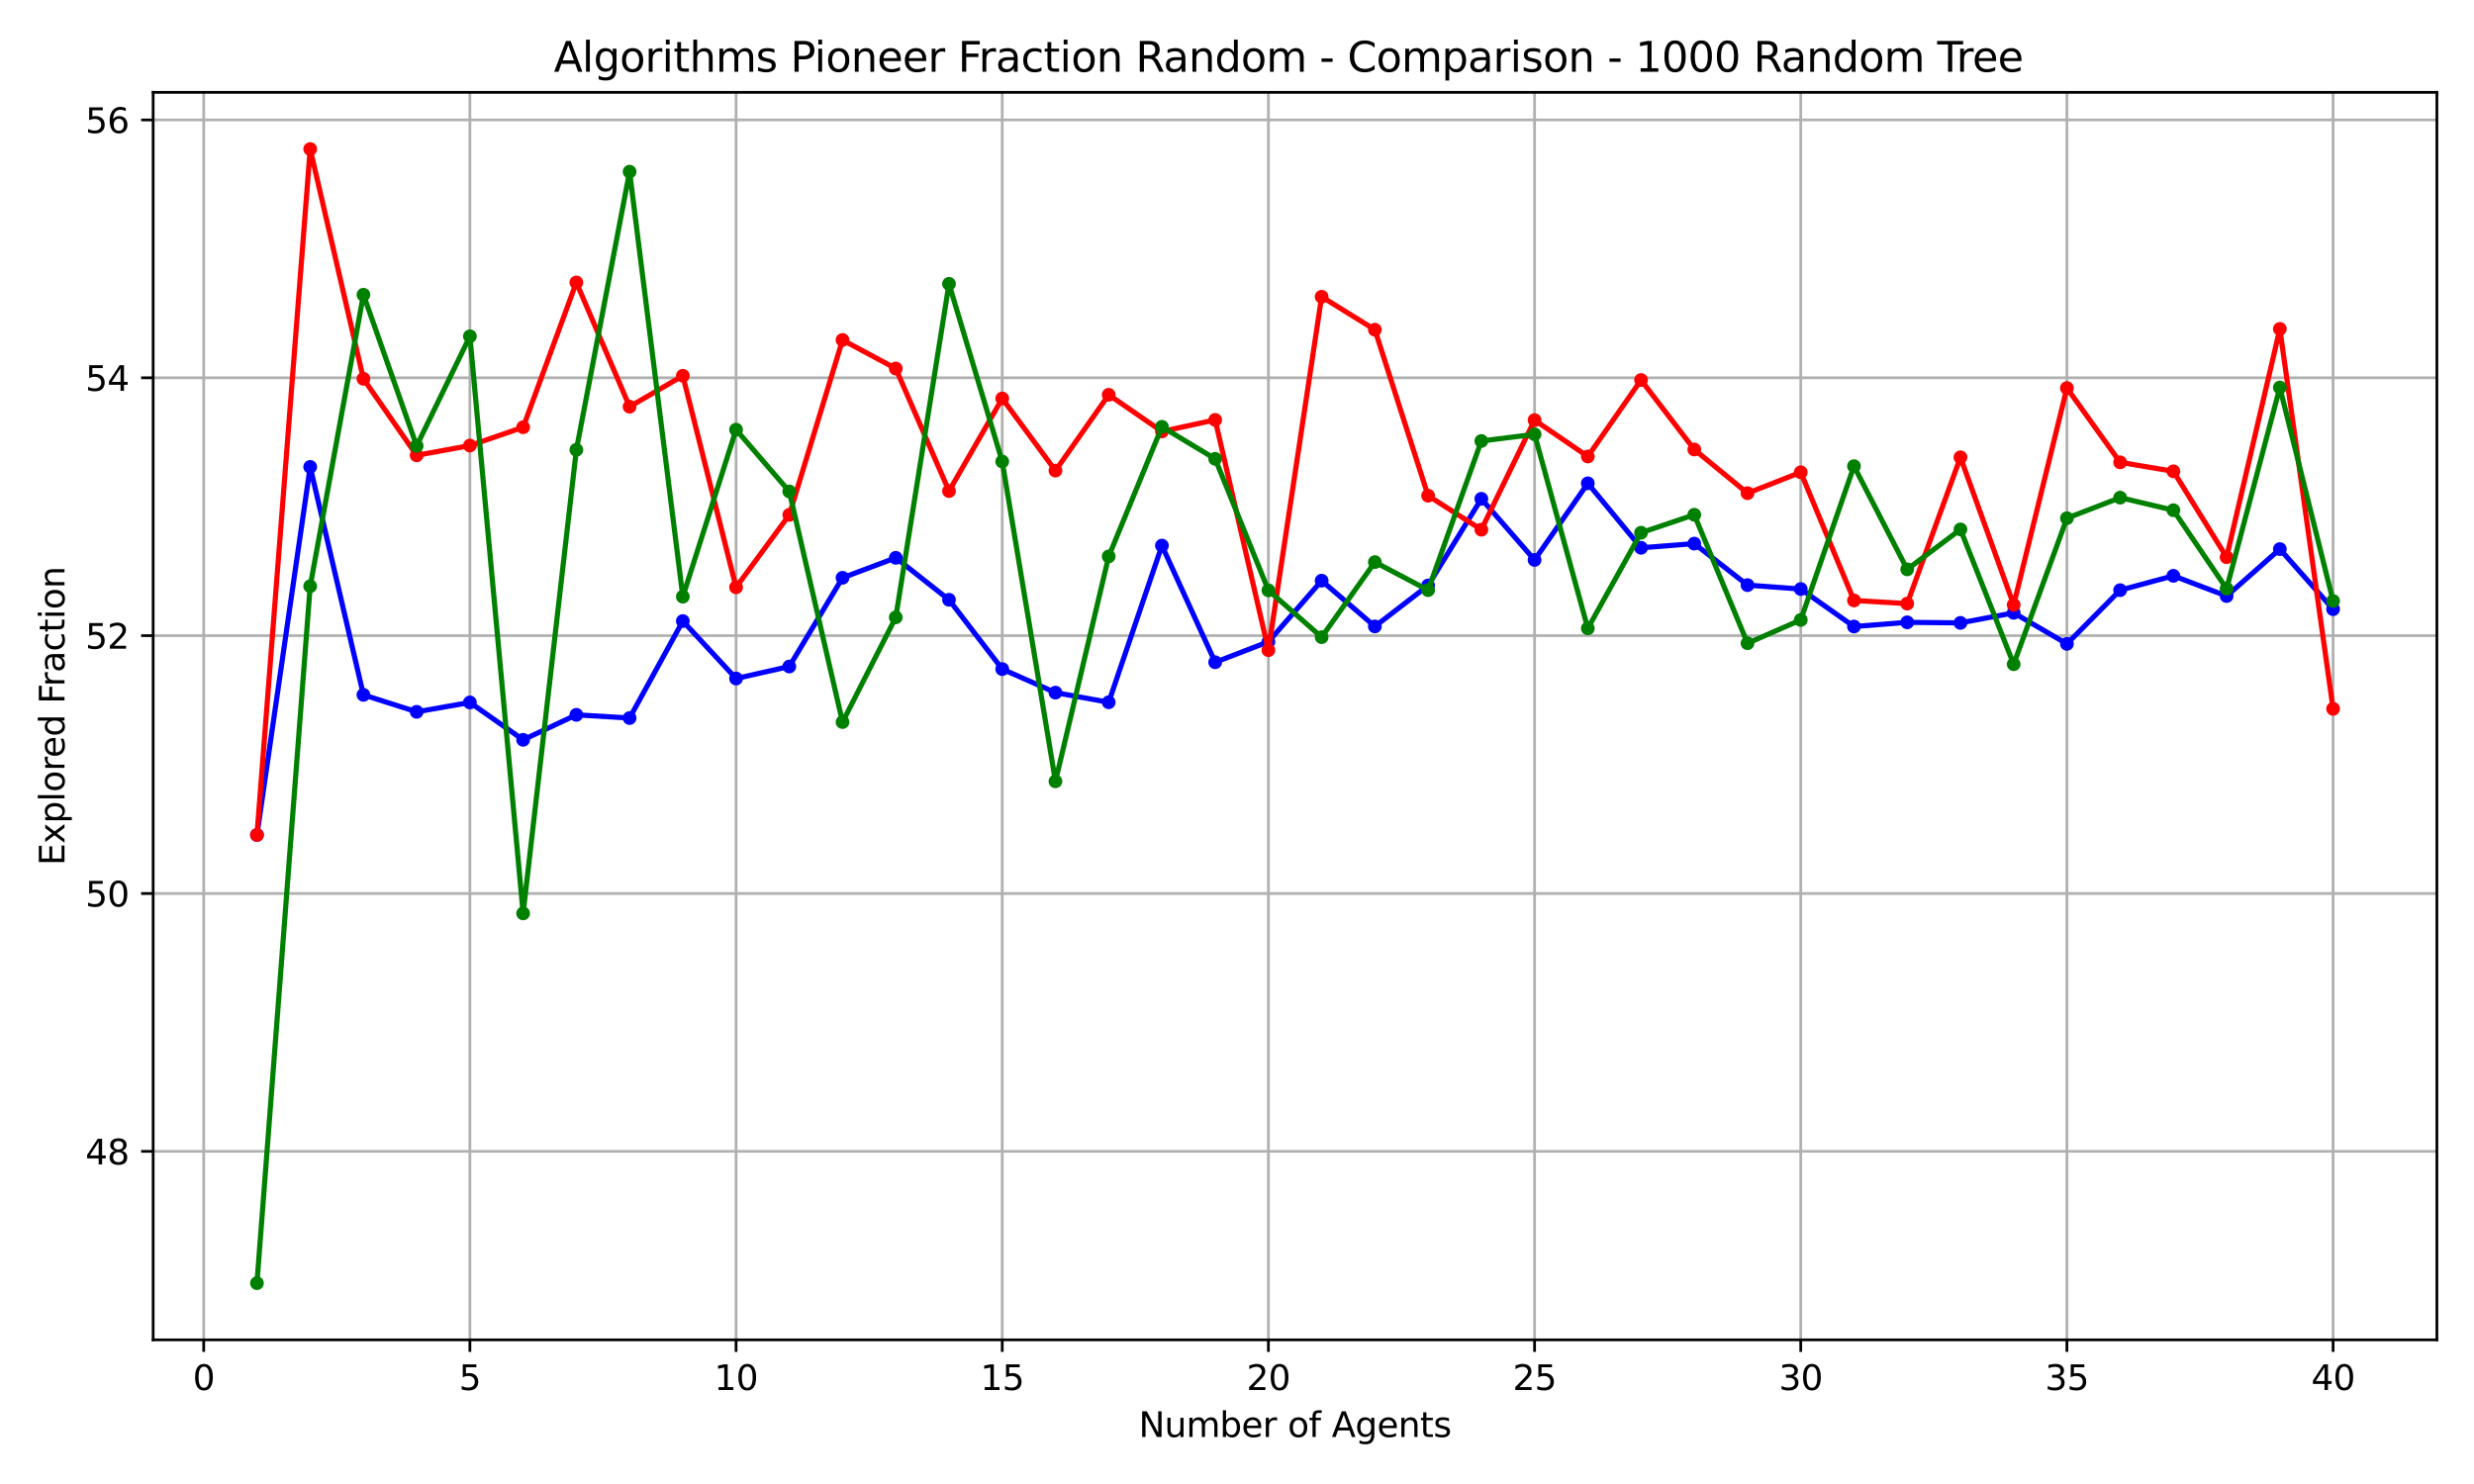 <?xml version="1.0" encoding="utf-8" standalone="no"?>
<!DOCTYPE svg PUBLIC "-//W3C//DTD SVG 1.1//EN"
  "http://www.w3.org/Graphics/SVG/1.1/DTD/svg11.dtd">
<svg xmlns:xlink="http://www.w3.org/1999/xlink" width="720pt" height="432pt" viewBox="0 0 720 432" xmlns="http://www.w3.org/2000/svg" version="1.1">
 <defs>
  <style type="text/css">*{stroke-linejoin: round; stroke-linecap: butt}</style>
 </defs>
 <g id="figure_1">
  <g id="patch_1">
   <path d="M 0 432 
L 720 432 
L 720 0 
L 0 0 
z
" style="fill: #ffffff"/>
  </g>
  <g id="axes_1">
   <g id="patch_2">
    <path d="M 44.57 390.04 
L 709.2 390.04 
L 709.2 26.88 
L 44.57 26.88 
z
" style="fill: #ffffff"/>
   </g>
   <g id="matplotlib.axis_1">
    <g id="xtick_1">
     <g id="line2d_1">
      <path d="M 59.288 390.04 
L 59.288 26.88 
" clip-path="url(#p387700a973)" style="fill: none; stroke: #b0b0b0; stroke-width: 0.8; stroke-linecap: square"/>
     </g>
     <g id="line2d_2">
      <defs>
       <path id="m42c08d7b6a" d="M 0 0 
L 0 3.5 
" style="stroke: #000000; stroke-width: 0.8"/>
      </defs>
      <g>
       <use xlink:href="#m42c08d7b6a" x="59.288" y="390.04" style="stroke: #000000; stroke-width: 0.8"/>
      </g>
     </g>
     <g id="text_1">
      <!-- 0 -->
      <g transform="translate(56.107 404.638) scale(0.1 -0.1)">
       <defs>
        <path id="DejaVuSans-30" d="M 2034 4250 
Q 1547 4250 1301 3770 
Q 1056 3291 1056 2328 
Q 1056 1369 1301 889 
Q 1547 409 2034 409 
Q 2525 409 2770 889 
Q 3016 1369 3016 2328 
Q 3016 3291 2770 3770 
Q 2525 4250 2034 4250 
z
M 2034 4750 
Q 2819 4750 3233 4129 
Q 3647 3509 3647 2328 
Q 3647 1150 3233 529 
Q 2819 -91 2034 -91 
Q 1250 -91 836 529 
Q 422 1150 422 2328 
Q 422 3509 836 4129 
Q 1250 4750 2034 4750 
z
" transform="scale(0.016)"/>
       </defs>
       <use xlink:href="#DejaVuSans-30"/>
      </g>
     </g>
    </g>
    <g id="xtick_2">
     <g id="line2d_3">
      <path d="M 136.751 390.04 
L 136.751 26.88 
" clip-path="url(#p387700a973)" style="fill: none; stroke: #b0b0b0; stroke-width: 0.8; stroke-linecap: square"/>
     </g>
     <g id="line2d_4">
      <g>
       <use xlink:href="#m42c08d7b6a" x="136.751" y="390.04" style="stroke: #000000; stroke-width: 0.8"/>
      </g>
     </g>
     <g id="text_2">
      <!-- 5 -->
      <g transform="translate(133.569 404.638) scale(0.1 -0.1)">
       <defs>
        <path id="DejaVuSans-35" d="M 691 4666 
L 3169 4666 
L 3169 4134 
L 1269 4134 
L 1269 2991 
Q 1406 3038 1543 3061 
Q 1681 3084 1819 3084 
Q 2600 3084 3056 2656 
Q 3513 2228 3513 1497 
Q 3513 744 3044 326 
Q 2575 -91 1722 -91 
Q 1428 -91 1123 -41 
Q 819 9 494 109 
L 494 744 
Q 775 591 1075 516 
Q 1375 441 1709 441 
Q 2250 441 2565 725 
Q 2881 1009 2881 1497 
Q 2881 1984 2565 2268 
Q 2250 2553 1709 2553 
Q 1456 2553 1204 2497 
Q 953 2441 691 2322 
L 691 4666 
z
" transform="scale(0.016)"/>
       </defs>
       <use xlink:href="#DejaVuSans-35"/>
      </g>
     </g>
    </g>
    <g id="xtick_3">
     <g id="line2d_5">
      <path d="M 214.213 390.04 
L 214.213 26.88 
" clip-path="url(#p387700a973)" style="fill: none; stroke: #b0b0b0; stroke-width: 0.8; stroke-linecap: square"/>
     </g>
     <g id="line2d_6">
      <g>
       <use xlink:href="#m42c08d7b6a" x="214.213" y="390.04" style="stroke: #000000; stroke-width: 0.8"/>
      </g>
     </g>
     <g id="text_3">
      <!-- 10 -->
      <g transform="translate(207.851 404.638) scale(0.1 -0.1)">
       <defs>
        <path id="DejaVuSans-31" d="M 794 531 
L 1825 531 
L 1825 4091 
L 703 3866 
L 703 4441 
L 1819 4666 
L 2450 4666 
L 2450 531 
L 3481 531 
L 3481 0 
L 794 0 
L 794 531 
z
" transform="scale(0.016)"/>
       </defs>
       <use xlink:href="#DejaVuSans-31"/>
       <use xlink:href="#DejaVuSans-30" x="63.623"/>
      </g>
     </g>
    </g>
    <g id="xtick_4">
     <g id="line2d_7">
      <path d="M 291.676 390.04 
L 291.676 26.88 
" clip-path="url(#p387700a973)" style="fill: none; stroke: #b0b0b0; stroke-width: 0.8; stroke-linecap: square"/>
     </g>
     <g id="line2d_8">
      <g>
       <use xlink:href="#m42c08d7b6a" x="291.676" y="390.04" style="stroke: #000000; stroke-width: 0.8"/>
      </g>
     </g>
     <g id="text_4">
      <!-- 15 -->
      <g transform="translate(285.314 404.638) scale(0.1 -0.1)">
       <use xlink:href="#DejaVuSans-31"/>
       <use xlink:href="#DejaVuSans-35" x="63.623"/>
      </g>
     </g>
    </g>
    <g id="xtick_5">
     <g id="line2d_9">
      <path d="M 369.139 390.04 
L 369.139 26.88 
" clip-path="url(#p387700a973)" style="fill: none; stroke: #b0b0b0; stroke-width: 0.8; stroke-linecap: square"/>
     </g>
     <g id="line2d_10">
      <g>
       <use xlink:href="#m42c08d7b6a" x="369.139" y="390.04" style="stroke: #000000; stroke-width: 0.8"/>
      </g>
     </g>
     <g id="text_5">
      <!-- 20 -->
      <g transform="translate(362.776 404.638) scale(0.1 -0.1)">
       <defs>
        <path id="DejaVuSans-32" d="M 1228 531 
L 3431 531 
L 3431 0 
L 469 0 
L 469 531 
Q 828 903 1448 1529 
Q 2069 2156 2228 2338 
Q 2531 2678 2651 2914 
Q 2772 3150 2772 3378 
Q 2772 3750 2511 3984 
Q 2250 4219 1831 4219 
Q 1534 4219 1204 4116 
Q 875 4013 500 3803 
L 500 4441 
Q 881 4594 1212 4672 
Q 1544 4750 1819 4750 
Q 2544 4750 2975 4387 
Q 3406 4025 3406 3419 
Q 3406 3131 3298 2873 
Q 3191 2616 2906 2266 
Q 2828 2175 2409 1742 
Q 1991 1309 1228 531 
z
" transform="scale(0.016)"/>
       </defs>
       <use xlink:href="#DejaVuSans-32"/>
       <use xlink:href="#DejaVuSans-30" x="63.623"/>
      </g>
     </g>
    </g>
    <g id="xtick_6">
     <g id="line2d_11">
      <path d="M 446.601 390.04 
L 446.601 26.88 
" clip-path="url(#p387700a973)" style="fill: none; stroke: #b0b0b0; stroke-width: 0.8; stroke-linecap: square"/>
     </g>
     <g id="line2d_12">
      <g>
       <use xlink:href="#m42c08d7b6a" x="446.601" y="390.04" style="stroke: #000000; stroke-width: 0.8"/>
      </g>
     </g>
     <g id="text_6">
      <!-- 25 -->
      <g transform="translate(440.239 404.638) scale(0.1 -0.1)">
       <use xlink:href="#DejaVuSans-32"/>
       <use xlink:href="#DejaVuSans-35" x="63.623"/>
      </g>
     </g>
    </g>
    <g id="xtick_7">
     <g id="line2d_13">
      <path d="M 524.064 390.04 
L 524.064 26.88 
" clip-path="url(#p387700a973)" style="fill: none; stroke: #b0b0b0; stroke-width: 0.8; stroke-linecap: square"/>
     </g>
     <g id="line2d_14">
      <g>
       <use xlink:href="#m42c08d7b6a" x="524.064" y="390.04" style="stroke: #000000; stroke-width: 0.8"/>
      </g>
     </g>
     <g id="text_7">
      <!-- 30 -->
      <g transform="translate(517.702 404.638) scale(0.1 -0.1)">
       <defs>
        <path id="DejaVuSans-33" d="M 2597 2516 
Q 3050 2419 3304 2112 
Q 3559 1806 3559 1356 
Q 3559 666 3084 287 
Q 2609 -91 1734 -91 
Q 1441 -91 1130 -33 
Q 819 25 488 141 
L 488 750 
Q 750 597 1062 519 
Q 1375 441 1716 441 
Q 2309 441 2620 675 
Q 2931 909 2931 1356 
Q 2931 1769 2642 2001 
Q 2353 2234 1838 2234 
L 1294 2234 
L 1294 2753 
L 1863 2753 
Q 2328 2753 2575 2939 
Q 2822 3125 2822 3475 
Q 2822 3834 2567 4026 
Q 2313 4219 1838 4219 
Q 1578 4219 1281 4162 
Q 984 4106 628 3988 
L 628 4550 
Q 988 4650 1302 4700 
Q 1616 4750 1894 4750 
Q 2613 4750 3031 4423 
Q 3450 4097 3450 3541 
Q 3450 3153 3228 2886 
Q 3006 2619 2597 2516 
z
" transform="scale(0.016)"/>
       </defs>
       <use xlink:href="#DejaVuSans-33"/>
       <use xlink:href="#DejaVuSans-30" x="63.623"/>
      </g>
     </g>
    </g>
    <g id="xtick_8">
     <g id="line2d_15">
      <path d="M 601.527 390.04 
L 601.527 26.88 
" clip-path="url(#p387700a973)" style="fill: none; stroke: #b0b0b0; stroke-width: 0.8; stroke-linecap: square"/>
     </g>
     <g id="line2d_16">
      <g>
       <use xlink:href="#m42c08d7b6a" x="601.527" y="390.04" style="stroke: #000000; stroke-width: 0.8"/>
      </g>
     </g>
     <g id="text_8">
      <!-- 35 -->
      <g transform="translate(595.164 404.638) scale(0.1 -0.1)">
       <use xlink:href="#DejaVuSans-33"/>
       <use xlink:href="#DejaVuSans-35" x="63.623"/>
      </g>
     </g>
    </g>
    <g id="xtick_9">
     <g id="line2d_17">
      <path d="M 678.99 390.04 
L 678.99 26.88 
" clip-path="url(#p387700a973)" style="fill: none; stroke: #b0b0b0; stroke-width: 0.8; stroke-linecap: square"/>
     </g>
     <g id="line2d_18">
      <g>
       <use xlink:href="#m42c08d7b6a" x="678.99" y="390.04" style="stroke: #000000; stroke-width: 0.8"/>
      </g>
     </g>
     <g id="text_9">
      <!-- 40 -->
      <g transform="translate(672.627 404.638) scale(0.1 -0.1)">
       <defs>
        <path id="DejaVuSans-34" d="M 2419 4116 
L 825 1625 
L 2419 1625 
L 2419 4116 
z
M 2253 4666 
L 3047 4666 
L 3047 1625 
L 3713 1625 
L 3713 1100 
L 3047 1100 
L 3047 0 
L 2419 0 
L 2419 1100 
L 313 1100 
L 313 1709 
L 2253 4666 
z
" transform="scale(0.016)"/>
       </defs>
       <use xlink:href="#DejaVuSans-34"/>
       <use xlink:href="#DejaVuSans-30" x="63.623"/>
      </g>
     </g>
    </g>
    <g id="text_10">
     <!-- Number of Agents -->
     <g transform="translate(331.397 418.317) scale(0.1 -0.1)">
      <defs>
       <path id="DejaVuSans-4e" d="M 628 4666 
L 1478 4666 
L 3547 763 
L 3547 4666 
L 4159 4666 
L 4159 0 
L 3309 0 
L 1241 3903 
L 1241 0 
L 628 0 
L 628 4666 
z
" transform="scale(0.016)"/>
       <path id="DejaVuSans-75" d="M 544 1381 
L 544 3500 
L 1119 3500 
L 1119 1403 
Q 1119 906 1312 657 
Q 1506 409 1894 409 
Q 2359 409 2629 706 
Q 2900 1003 2900 1516 
L 2900 3500 
L 3475 3500 
L 3475 0 
L 2900 0 
L 2900 538 
Q 2691 219 2414 64 
Q 2138 -91 1772 -91 
Q 1169 -91 856 284 
Q 544 659 544 1381 
z
M 1991 3584 
L 1991 3584 
z
" transform="scale(0.016)"/>
       <path id="DejaVuSans-6d" d="M 3328 2828 
Q 3544 3216 3844 3400 
Q 4144 3584 4550 3584 
Q 5097 3584 5394 3201 
Q 5691 2819 5691 2113 
L 5691 0 
L 5113 0 
L 5113 2094 
Q 5113 2597 4934 2840 
Q 4756 3084 4391 3084 
Q 3944 3084 3684 2787 
Q 3425 2491 3425 1978 
L 3425 0 
L 2847 0 
L 2847 2094 
Q 2847 2600 2669 2842 
Q 2491 3084 2119 3084 
Q 1678 3084 1418 2786 
Q 1159 2488 1159 1978 
L 1159 0 
L 581 0 
L 581 3500 
L 1159 3500 
L 1159 2956 
Q 1356 3278 1631 3431 
Q 1906 3584 2284 3584 
Q 2666 3584 2933 3390 
Q 3200 3197 3328 2828 
z
" transform="scale(0.016)"/>
       <path id="DejaVuSans-62" d="M 3116 1747 
Q 3116 2381 2855 2742 
Q 2594 3103 2138 3103 
Q 1681 3103 1420 2742 
Q 1159 2381 1159 1747 
Q 1159 1113 1420 752 
Q 1681 391 2138 391 
Q 2594 391 2855 752 
Q 3116 1113 3116 1747 
z
M 1159 2969 
Q 1341 3281 1617 3432 
Q 1894 3584 2278 3584 
Q 2916 3584 3314 3078 
Q 3713 2572 3713 1747 
Q 3713 922 3314 415 
Q 2916 -91 2278 -91 
Q 1894 -91 1617 61 
Q 1341 213 1159 525 
L 1159 0 
L 581 0 
L 581 4863 
L 1159 4863 
L 1159 2969 
z
" transform="scale(0.016)"/>
       <path id="DejaVuSans-65" d="M 3597 1894 
L 3597 1613 
L 953 1613 
Q 991 1019 1311 708 
Q 1631 397 2203 397 
Q 2534 397 2845 478 
Q 3156 559 3463 722 
L 3463 178 
Q 3153 47 2828 -22 
Q 2503 -91 2169 -91 
Q 1331 -91 842 396 
Q 353 884 353 1716 
Q 353 2575 817 3079 
Q 1281 3584 2069 3584 
Q 2775 3584 3186 3129 
Q 3597 2675 3597 1894 
z
M 3022 2063 
Q 3016 2534 2758 2815 
Q 2500 3097 2075 3097 
Q 1594 3097 1305 2825 
Q 1016 2553 972 2059 
L 3022 2063 
z
" transform="scale(0.016)"/>
       <path id="DejaVuSans-72" d="M 2631 2963 
Q 2534 3019 2420 3045 
Q 2306 3072 2169 3072 
Q 1681 3072 1420 2755 
Q 1159 2438 1159 1844 
L 1159 0 
L 581 0 
L 581 3500 
L 1159 3500 
L 1159 2956 
Q 1341 3275 1631 3429 
Q 1922 3584 2338 3584 
Q 2397 3584 2469 3576 
Q 2541 3569 2628 3553 
L 2631 2963 
z
" transform="scale(0.016)"/>
       <path id="DejaVuSans-20" transform="scale(0.016)"/>
       <path id="DejaVuSans-6f" d="M 1959 3097 
Q 1497 3097 1228 2736 
Q 959 2375 959 1747 
Q 959 1119 1226 758 
Q 1494 397 1959 397 
Q 2419 397 2687 759 
Q 2956 1122 2956 1747 
Q 2956 2369 2687 2733 
Q 2419 3097 1959 3097 
z
M 1959 3584 
Q 2709 3584 3137 3096 
Q 3566 2609 3566 1747 
Q 3566 888 3137 398 
Q 2709 -91 1959 -91 
Q 1206 -91 779 398 
Q 353 888 353 1747 
Q 353 2609 779 3096 
Q 1206 3584 1959 3584 
z
" transform="scale(0.016)"/>
       <path id="DejaVuSans-66" d="M 2375 4863 
L 2375 4384 
L 1825 4384 
Q 1516 4384 1395 4259 
Q 1275 4134 1275 3809 
L 1275 3500 
L 2222 3500 
L 2222 3053 
L 1275 3053 
L 1275 0 
L 697 0 
L 697 3053 
L 147 3053 
L 147 3500 
L 697 3500 
L 697 3744 
Q 697 4328 969 4595 
Q 1241 4863 1831 4863 
L 2375 4863 
z
" transform="scale(0.016)"/>
       <path id="DejaVuSans-41" d="M 2188 4044 
L 1331 1722 
L 3047 1722 
L 2188 4044 
z
M 1831 4666 
L 2547 4666 
L 4325 0 
L 3669 0 
L 3244 1197 
L 1141 1197 
L 716 0 
L 50 0 
L 1831 4666 
z
" transform="scale(0.016)"/>
       <path id="DejaVuSans-67" d="M 2906 1791 
Q 2906 2416 2648 2759 
Q 2391 3103 1925 3103 
Q 1463 3103 1205 2759 
Q 947 2416 947 1791 
Q 947 1169 1205 825 
Q 1463 481 1925 481 
Q 2391 481 2648 825 
Q 2906 1169 2906 1791 
z
M 3481 434 
Q 3481 -459 3084 -895 
Q 2688 -1331 1869 -1331 
Q 1566 -1331 1297 -1286 
Q 1028 -1241 775 -1147 
L 775 -588 
Q 1028 -725 1275 -790 
Q 1522 -856 1778 -856 
Q 2344 -856 2625 -561 
Q 2906 -266 2906 331 
L 2906 616 
Q 2728 306 2450 153 
Q 2172 0 1784 0 
Q 1141 0 747 490 
Q 353 981 353 1791 
Q 353 2603 747 3093 
Q 1141 3584 1784 3584 
Q 2172 3584 2450 3431 
Q 2728 3278 2906 2969 
L 2906 3500 
L 3481 3500 
L 3481 434 
z
" transform="scale(0.016)"/>
       <path id="DejaVuSans-6e" d="M 3513 2113 
L 3513 0 
L 2938 0 
L 2938 2094 
Q 2938 2591 2744 2837 
Q 2550 3084 2163 3084 
Q 1697 3084 1428 2787 
Q 1159 2491 1159 1978 
L 1159 0 
L 581 0 
L 581 3500 
L 1159 3500 
L 1159 2956 
Q 1366 3272 1645 3428 
Q 1925 3584 2291 3584 
Q 2894 3584 3203 3211 
Q 3513 2838 3513 2113 
z
" transform="scale(0.016)"/>
       <path id="DejaVuSans-74" d="M 1172 4494 
L 1172 3500 
L 2356 3500 
L 2356 3053 
L 1172 3053 
L 1172 1153 
Q 1172 725 1289 603 
Q 1406 481 1766 481 
L 2356 481 
L 2356 0 
L 1766 0 
Q 1100 0 847 248 
Q 594 497 594 1153 
L 594 3053 
L 172 3053 
L 172 3500 
L 594 3500 
L 594 4494 
L 1172 4494 
z
" transform="scale(0.016)"/>
       <path id="DejaVuSans-73" d="M 2834 3397 
L 2834 2853 
Q 2591 2978 2328 3040 
Q 2066 3103 1784 3103 
Q 1356 3103 1142 2972 
Q 928 2841 928 2578 
Q 928 2378 1081 2264 
Q 1234 2150 1697 2047 
L 1894 2003 
Q 2506 1872 2764 1633 
Q 3022 1394 3022 966 
Q 3022 478 2636 193 
Q 2250 -91 1575 -91 
Q 1294 -91 989 -36 
Q 684 19 347 128 
L 347 722 
Q 666 556 975 473 
Q 1284 391 1588 391 
Q 1994 391 2212 530 
Q 2431 669 2431 922 
Q 2431 1156 2273 1281 
Q 2116 1406 1581 1522 
L 1381 1569 
Q 847 1681 609 1914 
Q 372 2147 372 2553 
Q 372 3047 722 3315 
Q 1072 3584 1716 3584 
Q 2034 3584 2315 3537 
Q 2597 3491 2834 3397 
z
" transform="scale(0.016)"/>
      </defs>
      <use xlink:href="#DejaVuSans-4e"/>
      <use xlink:href="#DejaVuSans-75" x="74.805"/>
      <use xlink:href="#DejaVuSans-6d" x="138.184"/>
      <use xlink:href="#DejaVuSans-62" x="235.596"/>
      <use xlink:href="#DejaVuSans-65" x="299.072"/>
      <use xlink:href="#DejaVuSans-72" x="360.596"/>
      <use xlink:href="#DejaVuSans-20" x="401.709"/>
      <use xlink:href="#DejaVuSans-6f" x="433.496"/>
      <use xlink:href="#DejaVuSans-66" x="494.678"/>
      <use xlink:href="#DejaVuSans-20" x="529.883"/>
      <use xlink:href="#DejaVuSans-41" x="561.67"/>
      <use xlink:href="#DejaVuSans-67" x="630.078"/>
      <use xlink:href="#DejaVuSans-65" x="693.555"/>
      <use xlink:href="#DejaVuSans-6e" x="755.078"/>
      <use xlink:href="#DejaVuSans-74" x="818.457"/>
      <use xlink:href="#DejaVuSans-73" x="857.666"/>
     </g>
    </g>
   </g>
   <g id="matplotlib.axis_2">
    <g id="ytick_1">
     <g id="line2d_19">
      <path d="M 44.57 335.167 
L 709.2 335.167 
" clip-path="url(#p387700a973)" style="fill: none; stroke: #b0b0b0; stroke-width: 0.8; stroke-linecap: square"/>
     </g>
     <g id="line2d_20">
      <defs>
       <path id="m5656b0496d" d="M 0 0 
L -3.5 0 
" style="stroke: #000000; stroke-width: 0.8"/>
      </defs>
      <g>
       <use xlink:href="#m5656b0496d" x="44.57" y="335.167" style="stroke: #000000; stroke-width: 0.8"/>
      </g>
     </g>
     <g id="text_11">
      <!-- 48 -->
      <g transform="translate(24.845 338.966) scale(0.1 -0.1)">
       <defs>
        <path id="DejaVuSans-38" d="M 2034 2216 
Q 1584 2216 1326 1975 
Q 1069 1734 1069 1313 
Q 1069 891 1326 650 
Q 1584 409 2034 409 
Q 2484 409 2743 651 
Q 3003 894 3003 1313 
Q 3003 1734 2745 1975 
Q 2488 2216 2034 2216 
z
M 1403 2484 
Q 997 2584 770 2862 
Q 544 3141 544 3541 
Q 544 4100 942 4425 
Q 1341 4750 2034 4750 
Q 2731 4750 3128 4425 
Q 3525 4100 3525 3541 
Q 3525 3141 3298 2862 
Q 3072 2584 2669 2484 
Q 3125 2378 3379 2068 
Q 3634 1759 3634 1313 
Q 3634 634 3220 271 
Q 2806 -91 2034 -91 
Q 1263 -91 848 271 
Q 434 634 434 1313 
Q 434 1759 690 2068 
Q 947 2378 1403 2484 
z
M 1172 3481 
Q 1172 3119 1398 2916 
Q 1625 2713 2034 2713 
Q 2441 2713 2670 2916 
Q 2900 3119 2900 3481 
Q 2900 3844 2670 4047 
Q 2441 4250 2034 4250 
Q 1625 4250 1398 4047 
Q 1172 3844 1172 3481 
z
" transform="scale(0.016)"/>
       </defs>
       <use xlink:href="#DejaVuSans-34"/>
       <use xlink:href="#DejaVuSans-38" x="63.623"/>
      </g>
     </g>
    </g>
    <g id="ytick_2">
     <g id="line2d_21">
      <path d="M 44.57 260.104 
L 709.2 260.104 
" clip-path="url(#p387700a973)" style="fill: none; stroke: #b0b0b0; stroke-width: 0.8; stroke-linecap: square"/>
     </g>
     <g id="line2d_22">
      <g>
       <use xlink:href="#m5656b0496d" x="44.57" y="260.104" style="stroke: #000000; stroke-width: 0.8"/>
      </g>
     </g>
     <g id="text_12">
      <!-- 50 -->
      <g transform="translate(24.845 263.903) scale(0.1 -0.1)">
       <use xlink:href="#DejaVuSans-35"/>
       <use xlink:href="#DejaVuSans-30" x="63.623"/>
      </g>
     </g>
    </g>
    <g id="ytick_3">
     <g id="line2d_23">
      <path d="M 44.57 185.041 
L 709.2 185.041 
" clip-path="url(#p387700a973)" style="fill: none; stroke: #b0b0b0; stroke-width: 0.8; stroke-linecap: square"/>
     </g>
     <g id="line2d_24">
      <g>
       <use xlink:href="#m5656b0496d" x="44.57" y="185.041" style="stroke: #000000; stroke-width: 0.8"/>
      </g>
     </g>
     <g id="text_13">
      <!-- 52 -->
      <g transform="translate(24.845 188.84) scale(0.1 -0.1)">
       <use xlink:href="#DejaVuSans-35"/>
       <use xlink:href="#DejaVuSans-32" x="63.623"/>
      </g>
     </g>
    </g>
    <g id="ytick_4">
     <g id="line2d_25">
      <path d="M 44.57 109.978 
L 709.2 109.978 
" clip-path="url(#p387700a973)" style="fill: none; stroke: #b0b0b0; stroke-width: 0.8; stroke-linecap: square"/>
     </g>
     <g id="line2d_26">
      <g>
       <use xlink:href="#m5656b0496d" x="44.57" y="109.978" style="stroke: #000000; stroke-width: 0.8"/>
      </g>
     </g>
     <g id="text_14">
      <!-- 54 -->
      <g transform="translate(24.845 113.777) scale(0.1 -0.1)">
       <use xlink:href="#DejaVuSans-35"/>
       <use xlink:href="#DejaVuSans-34" x="63.623"/>
      </g>
     </g>
    </g>
    <g id="ytick_5">
     <g id="line2d_27">
      <path d="M 44.57 34.915 
L 709.2 34.915 
" clip-path="url(#p387700a973)" style="fill: none; stroke: #b0b0b0; stroke-width: 0.8; stroke-linecap: square"/>
     </g>
     <g id="line2d_28">
      <g>
       <use xlink:href="#m5656b0496d" x="44.57" y="34.915" style="stroke: #000000; stroke-width: 0.8"/>
      </g>
     </g>
     <g id="text_15">
      <!-- 56 -->
      <g transform="translate(24.845 38.714) scale(0.1 -0.1)">
       <defs>
        <path id="DejaVuSans-36" d="M 2113 2584 
Q 1688 2584 1439 2293 
Q 1191 2003 1191 1497 
Q 1191 994 1439 701 
Q 1688 409 2113 409 
Q 2538 409 2786 701 
Q 3034 994 3034 1497 
Q 3034 2003 2786 2293 
Q 2538 2584 2113 2584 
z
M 3366 4563 
L 3366 3988 
Q 3128 4100 2886 4159 
Q 2644 4219 2406 4219 
Q 1781 4219 1451 3797 
Q 1122 3375 1075 2522 
Q 1259 2794 1537 2939 
Q 1816 3084 2150 3084 
Q 2853 3084 3261 2657 
Q 3669 2231 3669 1497 
Q 3669 778 3244 343 
Q 2819 -91 2113 -91 
Q 1303 -91 875 529 
Q 447 1150 447 2328 
Q 447 3434 972 4092 
Q 1497 4750 2381 4750 
Q 2619 4750 2861 4703 
Q 3103 4656 3366 4563 
z
" transform="scale(0.016)"/>
       </defs>
       <use xlink:href="#DejaVuSans-35"/>
       <use xlink:href="#DejaVuSans-36" x="63.623"/>
      </g>
     </g>
    </g>
    <g id="text_16">
     <!-- Explored Fraction -->
     <g transform="translate(18.765 251.944) rotate(-90) scale(0.1 -0.1)">
      <defs>
       <path id="DejaVuSans-45" d="M 628 4666 
L 3578 4666 
L 3578 4134 
L 1259 4134 
L 1259 2753 
L 3481 2753 
L 3481 2222 
L 1259 2222 
L 1259 531 
L 3634 531 
L 3634 0 
L 628 0 
L 628 4666 
z
" transform="scale(0.016)"/>
       <path id="DejaVuSans-78" d="M 3513 3500 
L 2247 1797 
L 3578 0 
L 2900 0 
L 1881 1375 
L 863 0 
L 184 0 
L 1544 1831 
L 300 3500 
L 978 3500 
L 1906 2253 
L 2834 3500 
L 3513 3500 
z
" transform="scale(0.016)"/>
       <path id="DejaVuSans-70" d="M 1159 525 
L 1159 -1331 
L 581 -1331 
L 581 3500 
L 1159 3500 
L 1159 2969 
Q 1341 3281 1617 3432 
Q 1894 3584 2278 3584 
Q 2916 3584 3314 3078 
Q 3713 2572 3713 1747 
Q 3713 922 3314 415 
Q 2916 -91 2278 -91 
Q 1894 -91 1617 61 
Q 1341 213 1159 525 
z
M 3116 1747 
Q 3116 2381 2855 2742 
Q 2594 3103 2138 3103 
Q 1681 3103 1420 2742 
Q 1159 2381 1159 1747 
Q 1159 1113 1420 752 
Q 1681 391 2138 391 
Q 2594 391 2855 752 
Q 3116 1113 3116 1747 
z
" transform="scale(0.016)"/>
       <path id="DejaVuSans-6c" d="M 603 4863 
L 1178 4863 
L 1178 0 
L 603 0 
L 603 4863 
z
" transform="scale(0.016)"/>
       <path id="DejaVuSans-64" d="M 2906 2969 
L 2906 4863 
L 3481 4863 
L 3481 0 
L 2906 0 
L 2906 525 
Q 2725 213 2448 61 
Q 2172 -91 1784 -91 
Q 1150 -91 751 415 
Q 353 922 353 1747 
Q 353 2572 751 3078 
Q 1150 3584 1784 3584 
Q 2172 3584 2448 3432 
Q 2725 3281 2906 2969 
z
M 947 1747 
Q 947 1113 1208 752 
Q 1469 391 1925 391 
Q 2381 391 2643 752 
Q 2906 1113 2906 1747 
Q 2906 2381 2643 2742 
Q 2381 3103 1925 3103 
Q 1469 3103 1208 2742 
Q 947 2381 947 1747 
z
" transform="scale(0.016)"/>
       <path id="DejaVuSans-46" d="M 628 4666 
L 3309 4666 
L 3309 4134 
L 1259 4134 
L 1259 2759 
L 3109 2759 
L 3109 2228 
L 1259 2228 
L 1259 0 
L 628 0 
L 628 4666 
z
" transform="scale(0.016)"/>
       <path id="DejaVuSans-61" d="M 2194 1759 
Q 1497 1759 1228 1600 
Q 959 1441 959 1056 
Q 959 750 1161 570 
Q 1363 391 1709 391 
Q 2188 391 2477 730 
Q 2766 1069 2766 1631 
L 2766 1759 
L 2194 1759 
z
M 3341 1997 
L 3341 0 
L 2766 0 
L 2766 531 
Q 2569 213 2275 61 
Q 1981 -91 1556 -91 
Q 1019 -91 701 211 
Q 384 513 384 1019 
Q 384 1609 779 1909 
Q 1175 2209 1959 2209 
L 2766 2209 
L 2766 2266 
Q 2766 2663 2505 2880 
Q 2244 3097 1772 3097 
Q 1472 3097 1187 3025 
Q 903 2953 641 2809 
L 641 3341 
Q 956 3463 1253 3523 
Q 1550 3584 1831 3584 
Q 2591 3584 2966 3190 
Q 3341 2797 3341 1997 
z
" transform="scale(0.016)"/>
       <path id="DejaVuSans-63" d="M 3122 3366 
L 3122 2828 
Q 2878 2963 2633 3030 
Q 2388 3097 2138 3097 
Q 1578 3097 1268 2742 
Q 959 2388 959 1747 
Q 959 1106 1268 751 
Q 1578 397 2138 397 
Q 2388 397 2633 464 
Q 2878 531 3122 666 
L 3122 134 
Q 2881 22 2623 -34 
Q 2366 -91 2075 -91 
Q 1284 -91 818 406 
Q 353 903 353 1747 
Q 353 2603 823 3093 
Q 1294 3584 2113 3584 
Q 2378 3584 2631 3529 
Q 2884 3475 3122 3366 
z
" transform="scale(0.016)"/>
       <path id="DejaVuSans-69" d="M 603 3500 
L 1178 3500 
L 1178 0 
L 603 0 
L 603 3500 
z
M 603 4863 
L 1178 4863 
L 1178 4134 
L 603 4134 
L 603 4863 
z
" transform="scale(0.016)"/>
      </defs>
      <use xlink:href="#DejaVuSans-45"/>
      <use xlink:href="#DejaVuSans-78" x="63.184"/>
      <use xlink:href="#DejaVuSans-70" x="122.363"/>
      <use xlink:href="#DejaVuSans-6c" x="185.84"/>
      <use xlink:href="#DejaVuSans-6f" x="213.623"/>
      <use xlink:href="#DejaVuSans-72" x="274.805"/>
      <use xlink:href="#DejaVuSans-65" x="313.668"/>
      <use xlink:href="#DejaVuSans-64" x="375.191"/>
      <use xlink:href="#DejaVuSans-20" x="438.668"/>
      <use xlink:href="#DejaVuSans-46" x="470.455"/>
      <use xlink:href="#DejaVuSans-72" x="520.725"/>
      <use xlink:href="#DejaVuSans-61" x="561.838"/>
      <use xlink:href="#DejaVuSans-63" x="623.117"/>
      <use xlink:href="#DejaVuSans-74" x="678.098"/>
      <use xlink:href="#DejaVuSans-69" x="717.307"/>
      <use xlink:href="#DejaVuSans-6f" x="745.09"/>
      <use xlink:href="#DejaVuSans-6e" x="806.271"/>
     </g>
    </g>
   </g>
   <g id="line2d_29">
    <path d="M 74.78 243.062 
L 90.273 135.917 
L 105.766 202.273 
L 121.258 207.217 
L 136.751 204.487 
L 152.243 215.363 
L 167.736 208.091 
L 183.228 209.021 
L 198.721 180.794 
L 214.213 197.523 
L 229.706 194.027 
L 245.198 168.197 
L 260.691 162.383 
L 276.183 174.6 
L 291.676 194.778 
L 307.169 201.625 
L 322.661 204.433 
L 338.154 158.821 
L 353.646 192.787 
L 369.139 186.812 
L 384.631 169.038 
L 400.124 182.355 
L 415.616 170.437 
L 431.109 145.207 
L 446.601 162.997 
L 462.094 140.699 
L 477.587 159.463 
L 493.079 158.247 
L 508.572 170.333 
L 524.064 171.472 
L 539.557 182.385 
L 555.049 181.161 
L 570.542 181.323 
L 586.034 178.395 
L 601.527 187.434 
L 617.019 171.803 
L 632.512 167.622 
L 648.004 173.512 
L 663.497 159.845 
L 678.99 177.332 
" clip-path="url(#p387700a973)" style="fill: none; stroke: #0000ff; stroke-width: 1.5; stroke-linecap: square"/>
    <defs>
     <path id="mb6bb7d4ea7" d="M 0 1.5 
C 0.398 1.5 0.779 1.342 1.061 1.061 
C 1.342 0.779 1.5 0.398 1.5 0 
C 1.5 -0.398 1.342 -0.779 1.061 -1.061 
C 0.779 -1.342 0.398 -1.5 0 -1.5 
C -0.398 -1.5 -0.779 -1.342 -1.061 -1.061 
C -1.342 -0.779 -1.5 -0.398 -1.5 0 
C -1.5 0.398 -1.342 0.779 -1.061 1.061 
C -0.779 1.342 -0.398 1.5 0 1.5 
z
" style="stroke: #0000ff"/>
    </defs>
    <g clip-path="url(#p387700a973)">
     <use xlink:href="#mb6bb7d4ea7" x="74.78" y="243.062" style="fill: #0000ff; stroke: #0000ff"/>
     <use xlink:href="#mb6bb7d4ea7" x="90.273" y="135.917" style="fill: #0000ff; stroke: #0000ff"/>
     <use xlink:href="#mb6bb7d4ea7" x="105.766" y="202.273" style="fill: #0000ff; stroke: #0000ff"/>
     <use xlink:href="#mb6bb7d4ea7" x="121.258" y="207.217" style="fill: #0000ff; stroke: #0000ff"/>
     <use xlink:href="#mb6bb7d4ea7" x="136.751" y="204.487" style="fill: #0000ff; stroke: #0000ff"/>
     <use xlink:href="#mb6bb7d4ea7" x="152.243" y="215.363" style="fill: #0000ff; stroke: #0000ff"/>
     <use xlink:href="#mb6bb7d4ea7" x="167.736" y="208.091" style="fill: #0000ff; stroke: #0000ff"/>
     <use xlink:href="#mb6bb7d4ea7" x="183.228" y="209.021" style="fill: #0000ff; stroke: #0000ff"/>
     <use xlink:href="#mb6bb7d4ea7" x="198.721" y="180.794" style="fill: #0000ff; stroke: #0000ff"/>
     <use xlink:href="#mb6bb7d4ea7" x="214.213" y="197.523" style="fill: #0000ff; stroke: #0000ff"/>
     <use xlink:href="#mb6bb7d4ea7" x="229.706" y="194.027" style="fill: #0000ff; stroke: #0000ff"/>
     <use xlink:href="#mb6bb7d4ea7" x="245.198" y="168.197" style="fill: #0000ff; stroke: #0000ff"/>
     <use xlink:href="#mb6bb7d4ea7" x="260.691" y="162.383" style="fill: #0000ff; stroke: #0000ff"/>
     <use xlink:href="#mb6bb7d4ea7" x="276.183" y="174.6" style="fill: #0000ff; stroke: #0000ff"/>
     <use xlink:href="#mb6bb7d4ea7" x="291.676" y="194.778" style="fill: #0000ff; stroke: #0000ff"/>
     <use xlink:href="#mb6bb7d4ea7" x="307.169" y="201.625" style="fill: #0000ff; stroke: #0000ff"/>
     <use xlink:href="#mb6bb7d4ea7" x="322.661" y="204.433" style="fill: #0000ff; stroke: #0000ff"/>
     <use xlink:href="#mb6bb7d4ea7" x="338.154" y="158.821" style="fill: #0000ff; stroke: #0000ff"/>
     <use xlink:href="#mb6bb7d4ea7" x="353.646" y="192.787" style="fill: #0000ff; stroke: #0000ff"/>
     <use xlink:href="#mb6bb7d4ea7" x="369.139" y="186.812" style="fill: #0000ff; stroke: #0000ff"/>
     <use xlink:href="#mb6bb7d4ea7" x="384.631" y="169.038" style="fill: #0000ff; stroke: #0000ff"/>
     <use xlink:href="#mb6bb7d4ea7" x="400.124" y="182.355" style="fill: #0000ff; stroke: #0000ff"/>
     <use xlink:href="#mb6bb7d4ea7" x="415.616" y="170.437" style="fill: #0000ff; stroke: #0000ff"/>
     <use xlink:href="#mb6bb7d4ea7" x="431.109" y="145.207" style="fill: #0000ff; stroke: #0000ff"/>
     <use xlink:href="#mb6bb7d4ea7" x="446.601" y="162.997" style="fill: #0000ff; stroke: #0000ff"/>
     <use xlink:href="#mb6bb7d4ea7" x="462.094" y="140.699" style="fill: #0000ff; stroke: #0000ff"/>
     <use xlink:href="#mb6bb7d4ea7" x="477.587" y="159.463" style="fill: #0000ff; stroke: #0000ff"/>
     <use xlink:href="#mb6bb7d4ea7" x="493.079" y="158.247" style="fill: #0000ff; stroke: #0000ff"/>
     <use xlink:href="#mb6bb7d4ea7" x="508.572" y="170.333" style="fill: #0000ff; stroke: #0000ff"/>
     <use xlink:href="#mb6bb7d4ea7" x="524.064" y="171.472" style="fill: #0000ff; stroke: #0000ff"/>
     <use xlink:href="#mb6bb7d4ea7" x="539.557" y="182.385" style="fill: #0000ff; stroke: #0000ff"/>
     <use xlink:href="#mb6bb7d4ea7" x="555.049" y="181.161" style="fill: #0000ff; stroke: #0000ff"/>
     <use xlink:href="#mb6bb7d4ea7" x="570.542" y="181.323" style="fill: #0000ff; stroke: #0000ff"/>
     <use xlink:href="#mb6bb7d4ea7" x="586.034" y="178.395" style="fill: #0000ff; stroke: #0000ff"/>
     <use xlink:href="#mb6bb7d4ea7" x="601.527" y="187.434" style="fill: #0000ff; stroke: #0000ff"/>
     <use xlink:href="#mb6bb7d4ea7" x="617.019" y="171.803" style="fill: #0000ff; stroke: #0000ff"/>
     <use xlink:href="#mb6bb7d4ea7" x="632.512" y="167.622" style="fill: #0000ff; stroke: #0000ff"/>
     <use xlink:href="#mb6bb7d4ea7" x="648.004" y="173.512" style="fill: #0000ff; stroke: #0000ff"/>
     <use xlink:href="#mb6bb7d4ea7" x="663.497" y="159.845" style="fill: #0000ff; stroke: #0000ff"/>
     <use xlink:href="#mb6bb7d4ea7" x="678.99" y="177.332" style="fill: #0000ff; stroke: #0000ff"/>
    </g>
   </g>
   <g id="line2d_30">
    <path d="M 74.78 243.062 
L 90.273 43.387 
L 105.766 110.279 
L 121.258 132.55 
L 136.751 129.702 
L 152.243 124.373 
L 167.736 82.221 
L 183.228 118.39 
L 198.721 109.391 
L 214.213 170.963 
L 229.706 149.879 
L 245.198 98.975 
L 260.691 107.282 
L 276.183 142.953 
L 291.676 116.006 
L 307.169 137 
L 322.661 114.926 
L 338.154 125.595 
L 353.646 122.235 
L 369.139 189.266 
L 384.631 86.387 
L 400.124 95.987 
L 415.616 144.303 
L 431.109 154.19 
L 446.601 122.297 
L 462.094 132.884 
L 477.587 110.63 
L 493.079 130.85 
L 508.572 143.566 
L 524.064 137.483 
L 539.557 174.791 
L 555.049 175.715 
L 570.542 133.121 
L 586.034 176.079 
L 601.527 112.974 
L 617.019 134.585 
L 632.512 137.202 
L 648.004 162.199 
L 663.497 95.749 
L 678.99 206.341 
" clip-path="url(#p387700a973)" style="fill: none; stroke: #ff0000; stroke-width: 1.5; stroke-linecap: square"/>
    <defs>
     <path id="m02b59f9b82" d="M 0 1.5 
C 0.398 1.5 0.779 1.342 1.061 1.061 
C 1.342 0.779 1.5 0.398 1.5 0 
C 1.5 -0.398 1.342 -0.779 1.061 -1.061 
C 0.779 -1.342 0.398 -1.5 0 -1.5 
C -0.398 -1.5 -0.779 -1.342 -1.061 -1.061 
C -1.342 -0.779 -1.5 -0.398 -1.5 0 
C -1.5 0.398 -1.342 0.779 -1.061 1.061 
C -0.779 1.342 -0.398 1.5 0 1.5 
z
" style="stroke: #ff0000"/>
    </defs>
    <g clip-path="url(#p387700a973)">
     <use xlink:href="#m02b59f9b82" x="74.78" y="243.062" style="fill: #ff0000; stroke: #ff0000"/>
     <use xlink:href="#m02b59f9b82" x="90.273" y="43.387" style="fill: #ff0000; stroke: #ff0000"/>
     <use xlink:href="#m02b59f9b82" x="105.766" y="110.279" style="fill: #ff0000; stroke: #ff0000"/>
     <use xlink:href="#m02b59f9b82" x="121.258" y="132.55" style="fill: #ff0000; stroke: #ff0000"/>
     <use xlink:href="#m02b59f9b82" x="136.751" y="129.702" style="fill: #ff0000; stroke: #ff0000"/>
     <use xlink:href="#m02b59f9b82" x="152.243" y="124.373" style="fill: #ff0000; stroke: #ff0000"/>
     <use xlink:href="#m02b59f9b82" x="167.736" y="82.221" style="fill: #ff0000; stroke: #ff0000"/>
     <use xlink:href="#m02b59f9b82" x="183.228" y="118.39" style="fill: #ff0000; stroke: #ff0000"/>
     <use xlink:href="#m02b59f9b82" x="198.721" y="109.391" style="fill: #ff0000; stroke: #ff0000"/>
     <use xlink:href="#m02b59f9b82" x="214.213" y="170.963" style="fill: #ff0000; stroke: #ff0000"/>
     <use xlink:href="#m02b59f9b82" x="229.706" y="149.879" style="fill: #ff0000; stroke: #ff0000"/>
     <use xlink:href="#m02b59f9b82" x="245.198" y="98.975" style="fill: #ff0000; stroke: #ff0000"/>
     <use xlink:href="#m02b59f9b82" x="260.691" y="107.282" style="fill: #ff0000; stroke: #ff0000"/>
     <use xlink:href="#m02b59f9b82" x="276.183" y="142.953" style="fill: #ff0000; stroke: #ff0000"/>
     <use xlink:href="#m02b59f9b82" x="291.676" y="116.006" style="fill: #ff0000; stroke: #ff0000"/>
     <use xlink:href="#m02b59f9b82" x="307.169" y="137" style="fill: #ff0000; stroke: #ff0000"/>
     <use xlink:href="#m02b59f9b82" x="322.661" y="114.926" style="fill: #ff0000; stroke: #ff0000"/>
     <use xlink:href="#m02b59f9b82" x="338.154" y="125.595" style="fill: #ff0000; stroke: #ff0000"/>
     <use xlink:href="#m02b59f9b82" x="353.646" y="122.235" style="fill: #ff0000; stroke: #ff0000"/>
     <use xlink:href="#m02b59f9b82" x="369.139" y="189.266" style="fill: #ff0000; stroke: #ff0000"/>
     <use xlink:href="#m02b59f9b82" x="384.631" y="86.387" style="fill: #ff0000; stroke: #ff0000"/>
     <use xlink:href="#m02b59f9b82" x="400.124" y="95.987" style="fill: #ff0000; stroke: #ff0000"/>
     <use xlink:href="#m02b59f9b82" x="415.616" y="144.303" style="fill: #ff0000; stroke: #ff0000"/>
     <use xlink:href="#m02b59f9b82" x="431.109" y="154.19" style="fill: #ff0000; stroke: #ff0000"/>
     <use xlink:href="#m02b59f9b82" x="446.601" y="122.297" style="fill: #ff0000; stroke: #ff0000"/>
     <use xlink:href="#m02b59f9b82" x="462.094" y="132.884" style="fill: #ff0000; stroke: #ff0000"/>
     <use xlink:href="#m02b59f9b82" x="477.587" y="110.63" style="fill: #ff0000; stroke: #ff0000"/>
     <use xlink:href="#m02b59f9b82" x="493.079" y="130.85" style="fill: #ff0000; stroke: #ff0000"/>
     <use xlink:href="#m02b59f9b82" x="508.572" y="143.566" style="fill: #ff0000; stroke: #ff0000"/>
     <use xlink:href="#m02b59f9b82" x="524.064" y="137.483" style="fill: #ff0000; stroke: #ff0000"/>
     <use xlink:href="#m02b59f9b82" x="539.557" y="174.791" style="fill: #ff0000; stroke: #ff0000"/>
     <use xlink:href="#m02b59f9b82" x="555.049" y="175.715" style="fill: #ff0000; stroke: #ff0000"/>
     <use xlink:href="#m02b59f9b82" x="570.542" y="133.121" style="fill: #ff0000; stroke: #ff0000"/>
     <use xlink:href="#m02b59f9b82" x="586.034" y="176.079" style="fill: #ff0000; stroke: #ff0000"/>
     <use xlink:href="#m02b59f9b82" x="601.527" y="112.974" style="fill: #ff0000; stroke: #ff0000"/>
     <use xlink:href="#m02b59f9b82" x="617.019" y="134.585" style="fill: #ff0000; stroke: #ff0000"/>
     <use xlink:href="#m02b59f9b82" x="632.512" y="137.202" style="fill: #ff0000; stroke: #ff0000"/>
     <use xlink:href="#m02b59f9b82" x="648.004" y="162.199" style="fill: #ff0000; stroke: #ff0000"/>
     <use xlink:href="#m02b59f9b82" x="663.497" y="95.749" style="fill: #ff0000; stroke: #ff0000"/>
     <use xlink:href="#m02b59f9b82" x="678.99" y="206.341" style="fill: #ff0000; stroke: #ff0000"/>
    </g>
   </g>
   <g id="line2d_31">
    <path d="M 74.78 373.533 
L 90.273 170.651 
L 105.766 85.802 
L 121.258 129.804 
L 136.751 97.901 
L 152.243 265.889 
L 167.736 130.943 
L 183.228 49.977 
L 198.721 173.695 
L 214.213 125.075 
L 229.706 143.064 
L 245.198 210.198 
L 260.691 179.704 
L 276.183 82.629 
L 291.676 134.349 
L 307.169 227.452 
L 322.661 161.975 
L 338.154 124.249 
L 353.646 133.57 
L 369.139 171.851 
L 384.631 185.473 
L 400.124 163.63 
L 415.616 171.792 
L 431.109 128.375 
L 446.601 126.434 
L 462.094 182.92 
L 477.587 155.076 
L 493.079 149.845 
L 508.572 187.249 
L 524.064 180.465 
L 539.557 135.702 
L 555.049 165.744 
L 570.542 154.112 
L 586.034 193.349 
L 601.527 150.85 
L 617.019 144.866 
L 632.512 148.529 
L 648.004 171.372 
L 663.497 112.81 
L 678.99 174.939 
" clip-path="url(#p387700a973)" style="fill: none; stroke: #008000; stroke-width: 1.5; stroke-linecap: square"/>
    <defs>
     <path id="m8fb14a0e8b" d="M 0 1.5 
C 0.398 1.5 0.779 1.342 1.061 1.061 
C 1.342 0.779 1.5 0.398 1.5 0 
C 1.5 -0.398 1.342 -0.779 1.061 -1.061 
C 0.779 -1.342 0.398 -1.5 0 -1.5 
C -0.398 -1.5 -0.779 -1.342 -1.061 -1.061 
C -1.342 -0.779 -1.5 -0.398 -1.5 0 
C -1.5 0.398 -1.342 0.779 -1.061 1.061 
C -0.779 1.342 -0.398 1.5 0 1.5 
z
" style="stroke: #008000"/>
    </defs>
    <g clip-path="url(#p387700a973)">
     <use xlink:href="#m8fb14a0e8b" x="74.78" y="373.533" style="fill: #008000; stroke: #008000"/>
     <use xlink:href="#m8fb14a0e8b" x="90.273" y="170.651" style="fill: #008000; stroke: #008000"/>
     <use xlink:href="#m8fb14a0e8b" x="105.766" y="85.802" style="fill: #008000; stroke: #008000"/>
     <use xlink:href="#m8fb14a0e8b" x="121.258" y="129.804" style="fill: #008000; stroke: #008000"/>
     <use xlink:href="#m8fb14a0e8b" x="136.751" y="97.901" style="fill: #008000; stroke: #008000"/>
     <use xlink:href="#m8fb14a0e8b" x="152.243" y="265.889" style="fill: #008000; stroke: #008000"/>
     <use xlink:href="#m8fb14a0e8b" x="167.736" y="130.943" style="fill: #008000; stroke: #008000"/>
     <use xlink:href="#m8fb14a0e8b" x="183.228" y="49.977" style="fill: #008000; stroke: #008000"/>
     <use xlink:href="#m8fb14a0e8b" x="198.721" y="173.695" style="fill: #008000; stroke: #008000"/>
     <use xlink:href="#m8fb14a0e8b" x="214.213" y="125.075" style="fill: #008000; stroke: #008000"/>
     <use xlink:href="#m8fb14a0e8b" x="229.706" y="143.064" style="fill: #008000; stroke: #008000"/>
     <use xlink:href="#m8fb14a0e8b" x="245.198" y="210.198" style="fill: #008000; stroke: #008000"/>
     <use xlink:href="#m8fb14a0e8b" x="260.691" y="179.704" style="fill: #008000; stroke: #008000"/>
     <use xlink:href="#m8fb14a0e8b" x="276.183" y="82.629" style="fill: #008000; stroke: #008000"/>
     <use xlink:href="#m8fb14a0e8b" x="291.676" y="134.349" style="fill: #008000; stroke: #008000"/>
     <use xlink:href="#m8fb14a0e8b" x="307.169" y="227.452" style="fill: #008000; stroke: #008000"/>
     <use xlink:href="#m8fb14a0e8b" x="322.661" y="161.975" style="fill: #008000; stroke: #008000"/>
     <use xlink:href="#m8fb14a0e8b" x="338.154" y="124.249" style="fill: #008000; stroke: #008000"/>
     <use xlink:href="#m8fb14a0e8b" x="353.646" y="133.57" style="fill: #008000; stroke: #008000"/>
     <use xlink:href="#m8fb14a0e8b" x="369.139" y="171.851" style="fill: #008000; stroke: #008000"/>
     <use xlink:href="#m8fb14a0e8b" x="384.631" y="185.473" style="fill: #008000; stroke: #008000"/>
     <use xlink:href="#m8fb14a0e8b" x="400.124" y="163.63" style="fill: #008000; stroke: #008000"/>
     <use xlink:href="#m8fb14a0e8b" x="415.616" y="171.792" style="fill: #008000; stroke: #008000"/>
     <use xlink:href="#m8fb14a0e8b" x="431.109" y="128.375" style="fill: #008000; stroke: #008000"/>
     <use xlink:href="#m8fb14a0e8b" x="446.601" y="126.434" style="fill: #008000; stroke: #008000"/>
     <use xlink:href="#m8fb14a0e8b" x="462.094" y="182.92" style="fill: #008000; stroke: #008000"/>
     <use xlink:href="#m8fb14a0e8b" x="477.587" y="155.076" style="fill: #008000; stroke: #008000"/>
     <use xlink:href="#m8fb14a0e8b" x="493.079" y="149.845" style="fill: #008000; stroke: #008000"/>
     <use xlink:href="#m8fb14a0e8b" x="508.572" y="187.249" style="fill: #008000; stroke: #008000"/>
     <use xlink:href="#m8fb14a0e8b" x="524.064" y="180.465" style="fill: #008000; stroke: #008000"/>
     <use xlink:href="#m8fb14a0e8b" x="539.557" y="135.702" style="fill: #008000; stroke: #008000"/>
     <use xlink:href="#m8fb14a0e8b" x="555.049" y="165.744" style="fill: #008000; stroke: #008000"/>
     <use xlink:href="#m8fb14a0e8b" x="570.542" y="154.112" style="fill: #008000; stroke: #008000"/>
     <use xlink:href="#m8fb14a0e8b" x="586.034" y="193.349" style="fill: #008000; stroke: #008000"/>
     <use xlink:href="#m8fb14a0e8b" x="601.527" y="150.85" style="fill: #008000; stroke: #008000"/>
     <use xlink:href="#m8fb14a0e8b" x="617.019" y="144.866" style="fill: #008000; stroke: #008000"/>
     <use xlink:href="#m8fb14a0e8b" x="632.512" y="148.529" style="fill: #008000; stroke: #008000"/>
     <use xlink:href="#m8fb14a0e8b" x="648.004" y="171.372" style="fill: #008000; stroke: #008000"/>
     <use xlink:href="#m8fb14a0e8b" x="663.497" y="112.81" style="fill: #008000; stroke: #008000"/>
     <use xlink:href="#m8fb14a0e8b" x="678.99" y="174.939" style="fill: #008000; stroke: #008000"/>
    </g>
   </g>
   <g id="patch_3">
    <path d="M 44.57 390.04 
L 44.57 26.88 
" style="fill: none; stroke: #000000; stroke-width: 0.8; stroke-linejoin: miter; stroke-linecap: square"/>
   </g>
   <g id="patch_4">
    <path d="M 709.2 390.04 
L 709.2 26.88 
" style="fill: none; stroke: #000000; stroke-width: 0.8; stroke-linejoin: miter; stroke-linecap: square"/>
   </g>
   <g id="patch_5">
    <path d="M 44.57 390.04 
L 709.2 390.04 
" style="fill: none; stroke: #000000; stroke-width: 0.8; stroke-linejoin: miter; stroke-linecap: square"/>
   </g>
   <g id="patch_6">
    <path d="M 44.57 26.88 
L 709.2 26.88 
" style="fill: none; stroke: #000000; stroke-width: 0.8; stroke-linejoin: miter; stroke-linecap: square"/>
   </g>
   <g id="text_17">
    <!-- Algorithms Pioneer Fraction Random - Comparison - 1000 Random Tree  -->
    <g transform="translate(161.187 20.88) scale(0.12 -0.12)">
     <defs>
      <path id="DejaVuSans-68" d="M 3513 2113 
L 3513 0 
L 2938 0 
L 2938 2094 
Q 2938 2591 2744 2837 
Q 2550 3084 2163 3084 
Q 1697 3084 1428 2787 
Q 1159 2491 1159 1978 
L 1159 0 
L 581 0 
L 581 4863 
L 1159 4863 
L 1159 2956 
Q 1366 3272 1645 3428 
Q 1925 3584 2291 3584 
Q 2894 3584 3203 3211 
Q 3513 2838 3513 2113 
z
" transform="scale(0.016)"/>
      <path id="DejaVuSans-50" d="M 1259 4147 
L 1259 2394 
L 2053 2394 
Q 2494 2394 2734 2622 
Q 2975 2850 2975 3272 
Q 2975 3691 2734 3919 
Q 2494 4147 2053 4147 
L 1259 4147 
z
M 628 4666 
L 2053 4666 
Q 2838 4666 3239 4311 
Q 3641 3956 3641 3272 
Q 3641 2581 3239 2228 
Q 2838 1875 2053 1875 
L 1259 1875 
L 1259 0 
L 628 0 
L 628 4666 
z
" transform="scale(0.016)"/>
      <path id="DejaVuSans-52" d="M 2841 2188 
Q 3044 2119 3236 1894 
Q 3428 1669 3622 1275 
L 4263 0 
L 3584 0 
L 2988 1197 
Q 2756 1666 2539 1819 
Q 2322 1972 1947 1972 
L 1259 1972 
L 1259 0 
L 628 0 
L 628 4666 
L 2053 4666 
Q 2853 4666 3247 4331 
Q 3641 3997 3641 3322 
Q 3641 2881 3436 2590 
Q 3231 2300 2841 2188 
z
M 1259 4147 
L 1259 2491 
L 2053 2491 
Q 2509 2491 2742 2702 
Q 2975 2913 2975 3322 
Q 2975 3731 2742 3939 
Q 2509 4147 2053 4147 
L 1259 4147 
z
" transform="scale(0.016)"/>
      <path id="DejaVuSans-2d" d="M 313 2009 
L 1997 2009 
L 1997 1497 
L 313 1497 
L 313 2009 
z
" transform="scale(0.016)"/>
      <path id="DejaVuSans-43" d="M 4122 4306 
L 4122 3641 
Q 3803 3938 3442 4084 
Q 3081 4231 2675 4231 
Q 1875 4231 1450 3742 
Q 1025 3253 1025 2328 
Q 1025 1406 1450 917 
Q 1875 428 2675 428 
Q 3081 428 3442 575 
Q 3803 722 4122 1019 
L 4122 359 
Q 3791 134 3420 21 
Q 3050 -91 2638 -91 
Q 1578 -91 968 557 
Q 359 1206 359 2328 
Q 359 3453 968 4101 
Q 1578 4750 2638 4750 
Q 3056 4750 3426 4639 
Q 3797 4528 4122 4306 
z
" transform="scale(0.016)"/>
      <path id="DejaVuSans-54" d="M -19 4666 
L 3928 4666 
L 3928 4134 
L 2272 4134 
L 2272 0 
L 1638 0 
L 1638 4134 
L -19 4134 
L -19 4666 
z
" transform="scale(0.016)"/>
     </defs>
     <use xlink:href="#DejaVuSans-41"/>
     <use xlink:href="#DejaVuSans-6c" x="68.408"/>
     <use xlink:href="#DejaVuSans-67" x="96.191"/>
     <use xlink:href="#DejaVuSans-6f" x="159.668"/>
     <use xlink:href="#DejaVuSans-72" x="220.85"/>
     <use xlink:href="#DejaVuSans-69" x="261.963"/>
     <use xlink:href="#DejaVuSans-74" x="289.746"/>
     <use xlink:href="#DejaVuSans-68" x="328.955"/>
     <use xlink:href="#DejaVuSans-6d" x="392.334"/>
     <use xlink:href="#DejaVuSans-73" x="489.746"/>
     <use xlink:href="#DejaVuSans-20" x="541.846"/>
     <use xlink:href="#DejaVuSans-50" x="573.633"/>
     <use xlink:href="#DejaVuSans-69" x="631.686"/>
     <use xlink:href="#DejaVuSans-6f" x="659.469"/>
     <use xlink:href="#DejaVuSans-6e" x="720.65"/>
     <use xlink:href="#DejaVuSans-65" x="784.029"/>
     <use xlink:href="#DejaVuSans-65" x="845.553"/>
     <use xlink:href="#DejaVuSans-72" x="907.076"/>
     <use xlink:href="#DejaVuSans-20" x="948.189"/>
     <use xlink:href="#DejaVuSans-46" x="979.977"/>
     <use xlink:href="#DejaVuSans-72" x="1030.246"/>
     <use xlink:href="#DejaVuSans-61" x="1071.359"/>
     <use xlink:href="#DejaVuSans-63" x="1132.639"/>
     <use xlink:href="#DejaVuSans-74" x="1187.619"/>
     <use xlink:href="#DejaVuSans-69" x="1226.828"/>
     <use xlink:href="#DejaVuSans-6f" x="1254.611"/>
     <use xlink:href="#DejaVuSans-6e" x="1315.793"/>
     <use xlink:href="#DejaVuSans-20" x="1379.172"/>
     <use xlink:href="#DejaVuSans-52" x="1410.959"/>
     <use xlink:href="#DejaVuSans-61" x="1478.191"/>
     <use xlink:href="#DejaVuSans-6e" x="1539.471"/>
     <use xlink:href="#DejaVuSans-64" x="1602.85"/>
     <use xlink:href="#DejaVuSans-6f" x="1666.326"/>
     <use xlink:href="#DejaVuSans-6d" x="1727.508"/>
     <use xlink:href="#DejaVuSans-20" x="1824.92"/>
     <use xlink:href="#DejaVuSans-2d" x="1856.707"/>
     <use xlink:href="#DejaVuSans-20" x="1892.791"/>
     <use xlink:href="#DejaVuSans-43" x="1924.578"/>
     <use xlink:href="#DejaVuSans-6f" x="1994.402"/>
     <use xlink:href="#DejaVuSans-6d" x="2055.584"/>
     <use xlink:href="#DejaVuSans-70" x="2152.996"/>
     <use xlink:href="#DejaVuSans-61" x="2216.473"/>
     <use xlink:href="#DejaVuSans-72" x="2277.752"/>
     <use xlink:href="#DejaVuSans-69" x="2318.865"/>
     <use xlink:href="#DejaVuSans-73" x="2346.648"/>
     <use xlink:href="#DejaVuSans-6f" x="2398.748"/>
     <use xlink:href="#DejaVuSans-6e" x="2459.93"/>
     <use xlink:href="#DejaVuSans-20" x="2523.309"/>
     <use xlink:href="#DejaVuSans-2d" x="2555.096"/>
     <use xlink:href="#DejaVuSans-20" x="2591.18"/>
     <use xlink:href="#DejaVuSans-31" x="2622.967"/>
     <use xlink:href="#DejaVuSans-30" x="2686.59"/>
     <use xlink:href="#DejaVuSans-30" x="2750.213"/>
     <use xlink:href="#DejaVuSans-30" x="2813.836"/>
     <use xlink:href="#DejaVuSans-20" x="2877.459"/>
     <use xlink:href="#DejaVuSans-52" x="2909.246"/>
     <use xlink:href="#DejaVuSans-61" x="2976.479"/>
     <use xlink:href="#DejaVuSans-6e" x="3037.758"/>
     <use xlink:href="#DejaVuSans-64" x="3101.137"/>
     <use xlink:href="#DejaVuSans-6f" x="3164.613"/>
     <use xlink:href="#DejaVuSans-6d" x="3225.795"/>
     <use xlink:href="#DejaVuSans-20" x="3323.207"/>
     <use xlink:href="#DejaVuSans-54" x="3354.994"/>
     <use xlink:href="#DejaVuSans-72" x="3401.328"/>
     <use xlink:href="#DejaVuSans-65" x="3440.191"/>
     <use xlink:href="#DejaVuSans-65" x="3501.715"/>
     <use xlink:href="#DejaVuSans-20" x="3563.238"/>
    </g>
   </g>
  </g>
 </g>
 <defs>
  <clipPath id="p387700a973">
   <rect x="44.57" y="26.88" width="664.63" height="363.16"/>
  </clipPath>
 </defs>
</svg>
